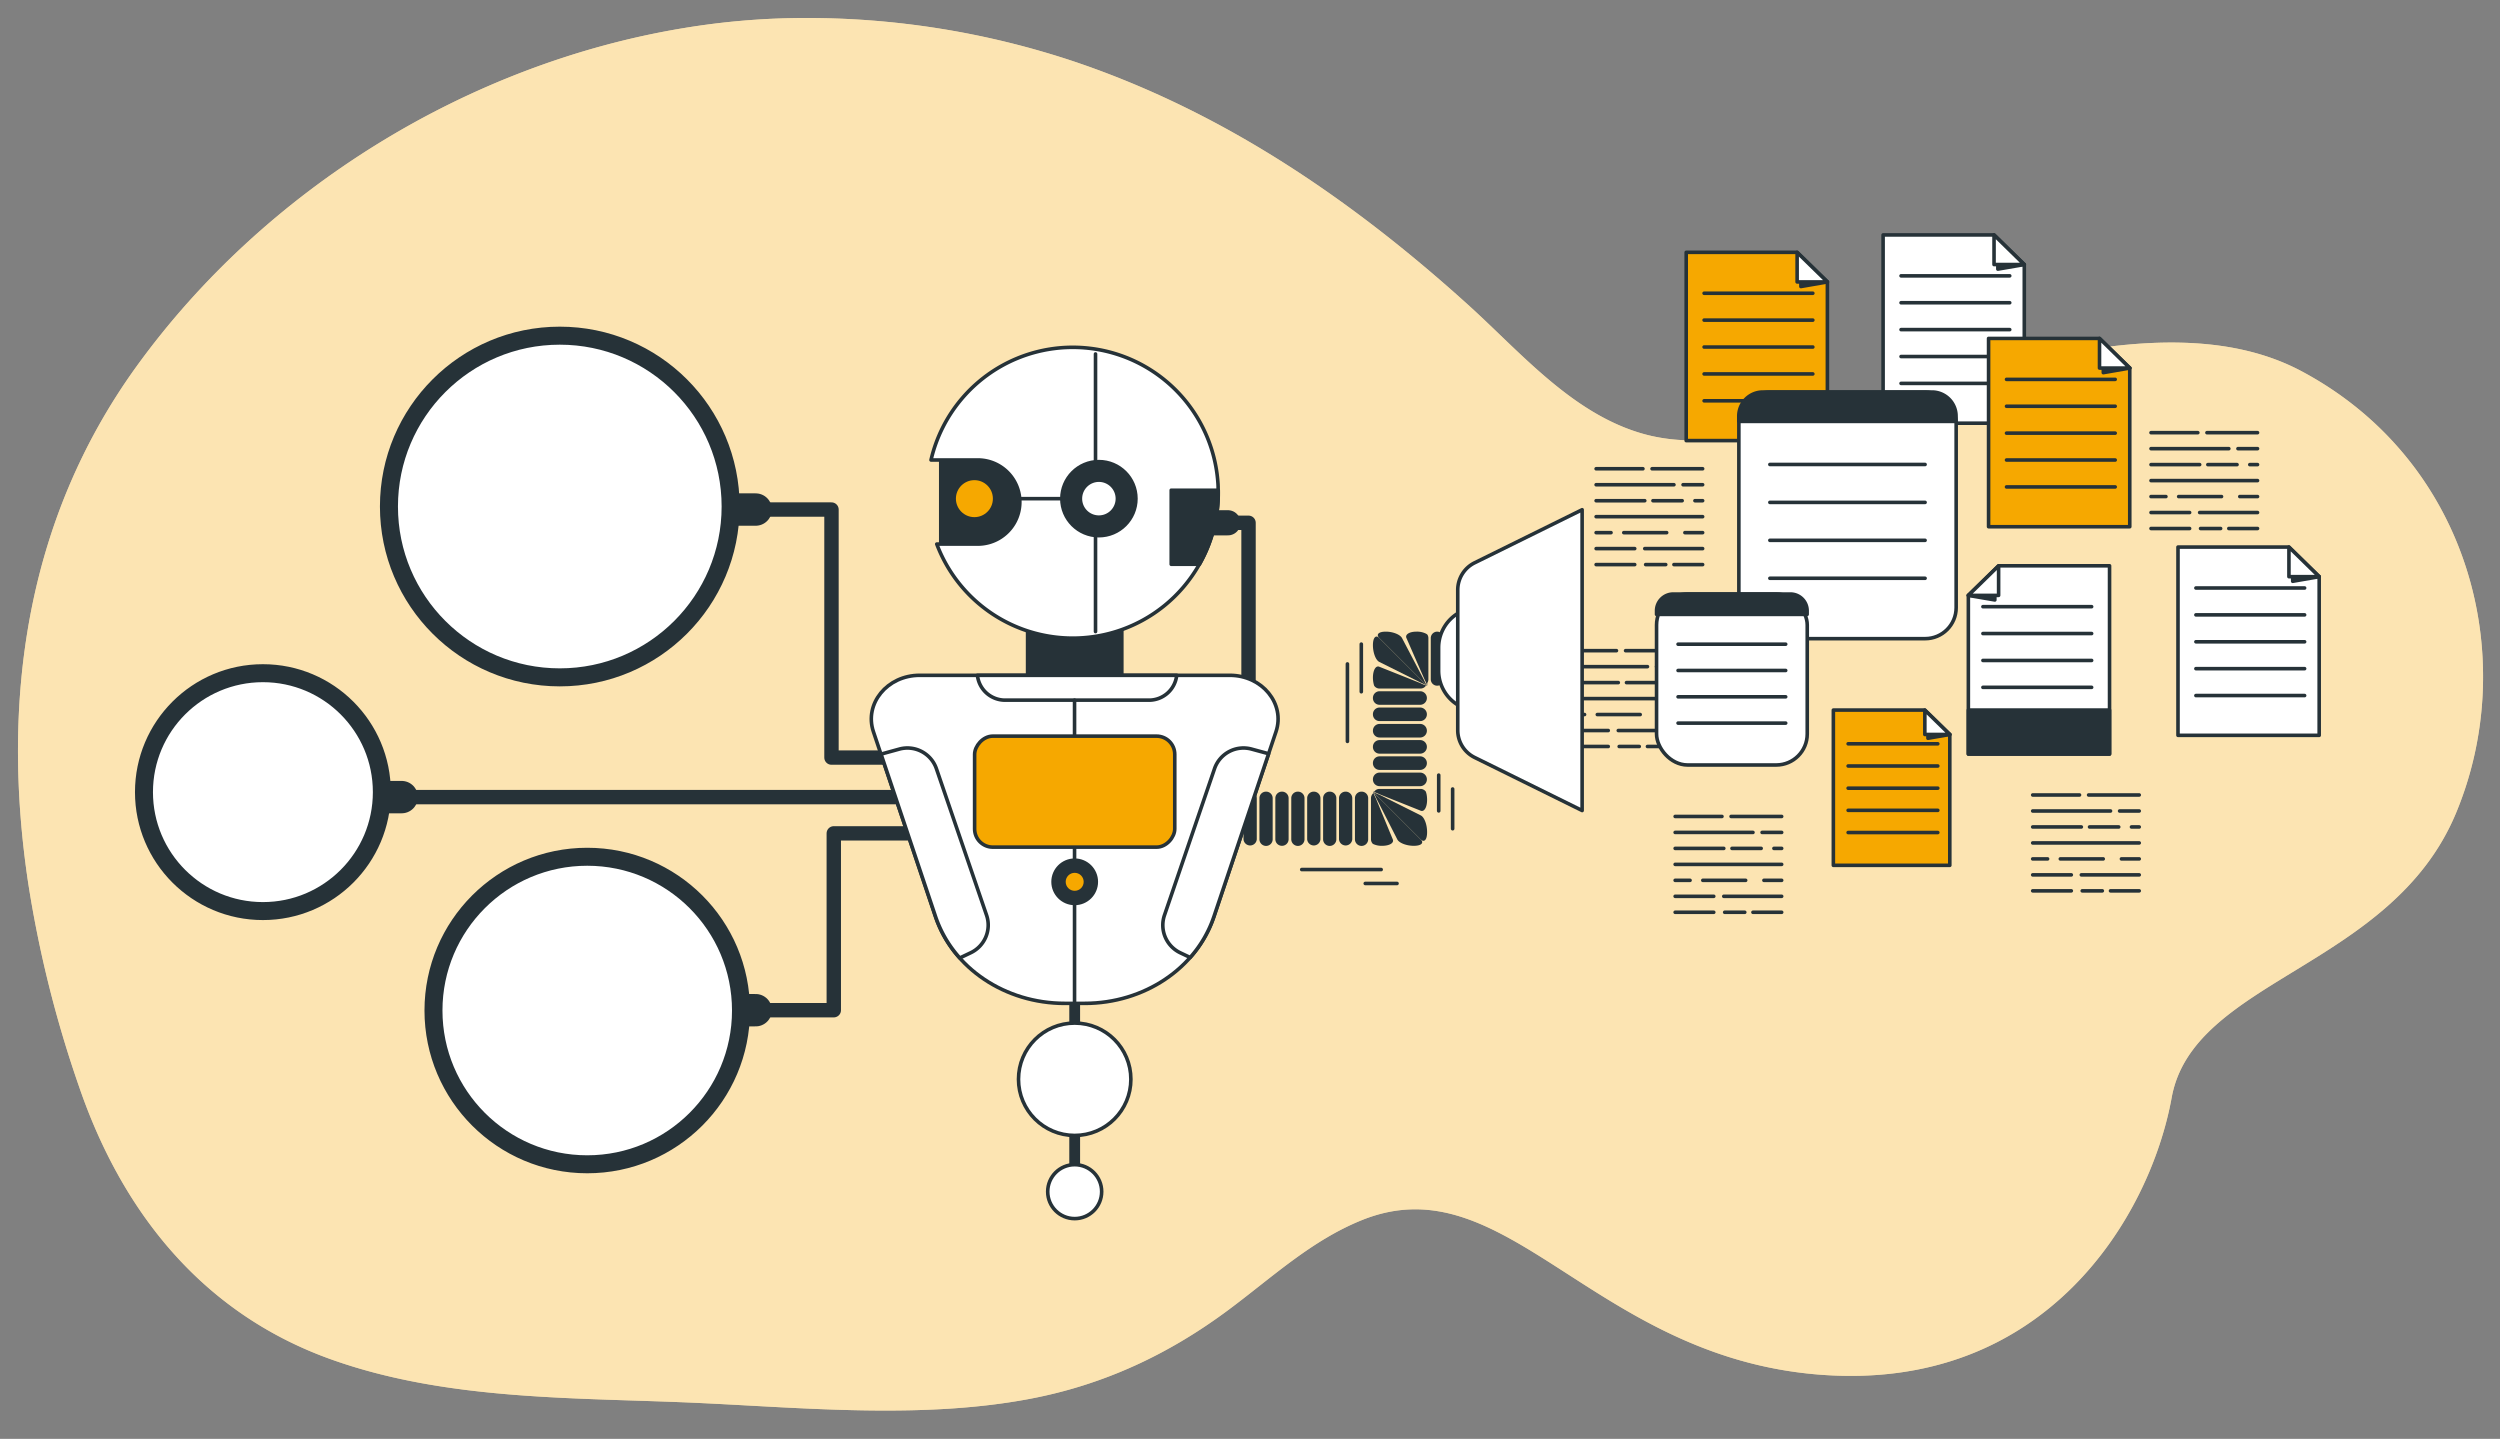 <?xml version="1.0" encoding="UTF-8" standalone="no"?>
<svg
   viewBox="0 0 695 400"
   version="1.1"
   id="svg576"
   sodipodi:docname="dds.svg"
   width="695"
   height="400"
   inkscape:version="1.2.2 (b0a8486541, 2022-12-01)"
   xmlns:inkscape="http://www.inkscape.org/namespaces/inkscape"
   xmlns:sodipodi="http://sodipodi.sourceforge.net/DTD/sodipodi-0.dtd"
   xmlns="http://www.w3.org/2000/svg"
   xmlns:svg="http://www.w3.org/2000/svg">
  <rect x="0" y="0" width="695" height="400" fill="#808080" stroke="none"/>
  <defs
     id="defs580" />
  <sodipodi:namedview
     id="namedview578"
     pagecolor="#ffffff"
     bordercolor="#000000"
     borderopacity="0.25"
     inkscape:showpageshadow="2"
     inkscape:pageopacity="0.0"
     inkscape:pagecheckerboard="0"
     inkscape:deskcolor="#d1d1d1"
     showgrid="false"
     inkscape:zoom="2.65417"
     inkscape:cx="355.10159"
     inkscape:cy="230.58056"
     inkscape:window-width="2822"
     inkscape:window-height="1718"
     inkscape:window-x="58"
     inkscape:window-y="48"
     inkscape:window-maximized="1"
     inkscape:current-layer="svg576" />
  <g
     id="freepik--background-simple--inject-246"
     transform="matrix(-1,0,0,1,717.723,-51.855)"
     style="fill:#fce5b3;fill-opacity:1">
    <path
       d="m 709.9,297.25 c 7.47,-49.91 1,-100.42 -30.12,-143.52 C 644.11,104.4 587.61,69.54 527.55,59.65 A 207.71,207.71 0 0 0 495.18,56.86 235.06,235.06 0 0 0 419,69 c -41.45,14 -77.08,38.39 -109.3,67.5 -14.31,12.92 -28.28,29.5 -47.23,35.5 -19.67,6.28 -40.83,-1.8 -60,-6.74 C 166.54,156 113.8,136 78,155 31,180 17,235 35,278 c 18,43 73,46 79,79 6,33 35,82 98,77 63,-5 87,-59 127,-43 14.07,5.63 25.12,16 37.09,24.91 16.67,12.44 34.75,20.91 55.27,24.81 29.34,5.58 61.38,2.63 91,1.21 34,-1.64 70.58,-0.39 103.59,-12.27 35.44,-12.77 57.82,-40.75 69.83,-75.83 a 322.63,322.63 0 0 0 14.12,-56.58 z"
       style="fill:#fce5b3;fill-opacity:1"
       id="path2" />
    <path
       d="m 709.9,297.25 c 7.47,-49.91 1,-100.42 -30.12,-143.52 C 644.11,104.4 587.61,69.54 527.55,59.65 A 207.71,207.71 0 0 0 495.18,56.86 235.06,235.06 0 0 0 419,69 c -41.45,14 -77.08,38.39 -109.3,67.5 -14.31,12.92 -28.28,29.5 -47.23,35.5 -19.67,6.28 -40.83,-1.8 -60,-6.74 C 166.54,156 113.8,136 78,155 31,180 17,235 35,278 c 18,43 73,46 79,79 6,33 35,82 98,77 63,-5 87,-59 127,-43 14.07,5.63 25.12,16 37.09,24.91 16.67,12.44 34.75,20.91 55.27,24.81 29.34,5.58 61.38,2.63 91,1.21 34,-1.64 70.58,-0.39 103.59,-12.27 35.44,-12.77 57.82,-40.75 69.83,-75.83 a 322.63,322.63 0 0 0 14.12,-56.58 z"
       style="opacity:0.7;fill:#fce5b3;fill-opacity:1"
       id="path4" />
  </g>
  <g
     id="freepik--Data--inject-246"
     transform="translate(363.383,-39.855)">
    <polygon
       points="160.12,105.17 190.96,105.17 199.37,113.39 199.37,157.5 160.12,157.5 "
       style="fill:#ffffff;stroke:#263238;stroke-linecap:round;stroke-linejoin:round"
       id="polygon7" />
    <polygon
       points="192.02,112.53 192.02,114.67 199.37,113.4 "
       style="fill:#263238;stroke:#263238;stroke-linecap:round;stroke-linejoin:round"
       id="polygon9" />
    <polygon
       points="190.96,105.17 190.96,113.4 199.37,113.4 "
       style="fill:#ffffff;stroke:#263238;stroke-linecap:round;stroke-linejoin:round"
       id="polygon11" />
    <line
       x1="165.11"
       y1="116.54"
       x2="195.32"
       y2="116.54"
       style="fill:none;stroke:#263238;stroke-linecap:round;stroke-linejoin:round"
       id="line13" />
    <line
       x1="165.11"
       y1="124.02"
       x2="195.32"
       y2="124.02"
       style="fill:none;stroke:#263238;stroke-linecap:round;stroke-linejoin:round"
       id="line15" />
    <line
       x1="165.11"
       y1="131.49"
       x2="195.32"
       y2="131.49"
       style="fill:none;stroke:#263238;stroke-linecap:round;stroke-linejoin:round"
       id="line17" />
    <line
       x1="165.11"
       y1="138.97"
       x2="195.32"
       y2="138.97"
       style="fill:none;stroke:#263238;stroke-linecap:round;stroke-linejoin:round"
       id="line19" />
    <line
       x1="165.11"
       y1="146.44"
       x2="195.32"
       y2="146.44"
       style="fill:none;stroke:#263238;stroke-linecap:round;stroke-linejoin:round"
       id="line21" />
    <line
       x1="88.53"
       y1="220.74"
       x2="102.59"
       y2="220.74"
       style="fill:none;stroke:#263238;stroke-linecap:round;stroke-linejoin:round"
       id="line23" />
    <line
       x1="72.99"
       y1="220.74"
       x2="85.99"
       y2="220.74"
       style="fill:none;stroke:#263238;stroke-linecap:round;stroke-linejoin:round"
       id="line25" />
    <line
       x1="97.15"
       y1="225.18"
       x2="102.59"
       y2="225.18"
       style="fill:none;stroke:#263238;stroke-linecap:round;stroke-linejoin:round"
       id="line27" />
    <line
       x1="72.99"
       y1="225.18"
       x2="94.61"
       y2="225.18"
       style="fill:none;stroke:#263238;stroke-linecap:round;stroke-linejoin:round"
       id="line29" />
    <line
       x1="100.45"
       y1="229.62"
       x2="102.59"
       y2="229.62"
       style="fill:none;stroke:#263238;stroke-linecap:round;stroke-linejoin:round"
       id="line31" />
    <line
       x1="88.78"
       y1="229.62"
       x2="96.9"
       y2="229.62"
       style="fill:none;stroke:#263238;stroke-linecap:round;stroke-linejoin:round"
       id="line33" />
    <line
       x1="72.99"
       y1="229.62"
       x2="86.5"
       y2="229.62"
       style="fill:none;stroke:#263238;stroke-linecap:round;stroke-linejoin:round"
       id="line35" />
    <line
       x1="72.99"
       y1="234.06"
       x2="102.59"
       y2="234.06"
       style="fill:none;stroke:#263238;stroke-linecap:round;stroke-linejoin:round"
       id="line37" />
    <line
       x1="97.66"
       y1="238.5"
       x2="102.59"
       y2="238.5"
       style="fill:none;stroke:#263238;stroke-linecap:round;stroke-linejoin:round"
       id="line39" />
    <line
       x1="80.67"
       y1="238.5"
       x2="92.59"
       y2="238.5"
       style="fill:none;stroke:#263238;stroke-linecap:round;stroke-linejoin:round"
       id="line41" />
    <line
       x1="72.99"
       y1="238.5"
       x2="77.12"
       y2="238.5"
       style="fill:none;stroke:#263238;stroke-linecap:round;stroke-linejoin:round"
       id="line43" />
    <line
       x1="86.5"
       y1="242.94"
       x2="102.59"
       y2="242.94"
       style="fill:none;stroke:#263238;stroke-linecap:round;stroke-linejoin:round"
       id="line45" />
    <line
       x1="72.99"
       y1="242.94"
       x2="83.71"
       y2="242.94"
       style="fill:none;stroke:#263238;stroke-linecap:round;stroke-linejoin:round"
       id="line47" />
    <line
       x1="94.61"
       y1="247.38"
       x2="102.59"
       y2="247.38"
       style="fill:none;stroke:#263238;stroke-linecap:round;stroke-linejoin:round"
       id="line49" />
    <line
       x1="86.75"
       y1="247.38"
       x2="92.33"
       y2="247.38"
       style="fill:none;stroke:#263238;stroke-linecap:round;stroke-linejoin:round"
       id="line51" />
    <line
       x1="72.99"
       y1="247.38"
       x2="83.71"
       y2="247.38"
       style="fill:none;stroke:#263238;stroke-linecap:round;stroke-linejoin:round"
       id="line53" />
    <polygon
       points="146.29,237.26 171.72,237.26 178.66,244.03 178.66,280.42 146.29,280.42 "
       style="fill:#f6a800;stroke:#263238;stroke-linecap:round;stroke-linejoin:round;fill-opacity:1"
       id="polygon55" />
    <polygon
       points="172.59,243.33 172.59,245.09 178.66,244.04 "
       style="fill:#263238;stroke:#263238;stroke-linecap:round;stroke-linejoin:round"
       id="polygon57" />
    <polygon
       points="171.72,237.26 171.72,244.04 178.66,244.04 "
       style="fill:#ffffff;stroke:#263238;stroke-linecap:round;stroke-linejoin:round"
       id="polygon59" />
    <line
       x1="150.4"
       y1="246.63"
       x2="175.32"
       y2="246.63"
       style="fill:none;stroke:#263238;stroke-linecap:round;stroke-linejoin:round"
       id="line61" />
    <line
       x1="150.4"
       y1="252.8"
       x2="175.32"
       y2="252.8"
       style="fill:none;stroke:#263238;stroke-linecap:round;stroke-linejoin:round"
       id="line63" />
    <line
       x1="150.4"
       y1="258.97"
       x2="175.32"
       y2="258.97"
       style="fill:none;stroke:#263238;stroke-linecap:round;stroke-linejoin:round"
       id="line65" />
    <line
       x1="150.4"
       y1="265.13"
       x2="175.32"
       y2="265.13"
       style="fill:none;stroke:#263238;stroke-linecap:round;stroke-linejoin:round"
       id="line67" />
    <line
       x1="150.4"
       y1="271.3"
       x2="175.32"
       y2="271.3"
       style="fill:none;stroke:#263238;stroke-linecap:round;stroke-linejoin:round"
       id="line69" />
    <polygon
       points="105.38,110.01 136.22,110.01 144.63,118.22 144.63,162.34 105.38,162.34 "
       style="fill:#f6a800;stroke:#263238;stroke-linecap:round;stroke-linejoin:round;fill-opacity:1"
       id="polygon71" />
    <polygon
       points="137.27,117.37 137.27,119.51 144.63,118.23 "
       style="fill:#263238;stroke:#263238;stroke-linecap:round;stroke-linejoin:round"
       id="polygon73" />
    <polygon
       points="136.22,110.01 136.22,118.23 144.63,118.23 "
       style="fill:#ffffff;stroke:#263238;stroke-linecap:round;stroke-linejoin:round"
       id="polygon75" />
    <line
       x1="110.36"
       y1="121.38"
       x2="140.58"
       y2="121.38"
       style="fill:none;stroke:#263238;stroke-linecap:round;stroke-linejoin:round"
       id="line77" />
    <line
       x1="110.36"
       y1="128.85"
       x2="140.58"
       y2="128.85"
       style="fill:none;stroke:#263238;stroke-linecap:round;stroke-linejoin:round"
       id="line79" />
    <line
       x1="110.36"
       y1="136.33"
       x2="140.58"
       y2="136.33"
       style="fill:none;stroke:#263238;stroke-linecap:round;stroke-linejoin:round"
       id="line81" />
    <line
       x1="110.36"
       y1="143.81"
       x2="140.58"
       y2="143.81"
       style="fill:none;stroke:#263238;stroke-linecap:round;stroke-linejoin:round"
       id="line83" />
    <line
       x1="110.36"
       y1="151.28"
       x2="140.58"
       y2="151.28"
       style="fill:none;stroke:#263238;stroke-linecap:round;stroke-linejoin:round"
       id="line85" />
    <polygon
       points="189.44,133.94 220.28,133.94 228.69,142.16 228.69,186.28 189.44,186.28 "
       style="fill:#f6a800;stroke:#263238;stroke-linecap:round;stroke-linejoin:round;fill-opacity:1"
       id="polygon87" />
    <polygon
       points="221.34,141.3 221.34,143.45 228.69,142.17 "
       style="fill:#263238;stroke:#263238;stroke-linecap:round;stroke-linejoin:round"
       id="polygon89" />
    <polygon
       points="220.28,133.94 220.28,142.17 228.69,142.17 "
       style="fill:#ffffff;stroke:#263238;stroke-linecap:round;stroke-linejoin:round"
       id="polygon91" />
    <line
       x1="194.43"
       y1="145.32"
       x2="224.64"
       y2="145.32"
       style="fill:none;stroke:#263238;stroke-linecap:round;stroke-linejoin:round"
       id="line93" />
    <line
       x1="194.43"
       y1="152.79"
       x2="224.64"
       y2="152.79"
       style="fill:none;stroke:#263238;stroke-linecap:round;stroke-linejoin:round"
       id="line95" />
    <line
       x1="194.43"
       y1="160.27"
       x2="224.64"
       y2="160.27"
       style="fill:none;stroke:#263238;stroke-linecap:round;stroke-linejoin:round"
       id="line97" />
    <line
       x1="194.43"
       y1="167.74"
       x2="224.64"
       y2="167.74"
       style="fill:none;stroke:#263238;stroke-linecap:round;stroke-linejoin:round"
       id="line99" />
    <line
       x1="194.43"
       y1="175.22"
       x2="224.64"
       y2="175.22"
       style="fill:none;stroke:#263238;stroke-linecap:round;stroke-linejoin:round"
       id="line101" />
    <polygon
       points="242.1,191.94 272.94,191.94 281.35,200.16 281.35,244.28 242.1,244.28 "
       style="fill:#ffffff;stroke:#263238;stroke-linecap:round;stroke-linejoin:round"
       id="polygon103" />
    <polygon
       points="273.99,199.3 273.99,201.45 281.35,200.17 "
       style="fill:#263238;stroke:#263238;stroke-linecap:round;stroke-linejoin:round"
       id="polygon105" />
    <polygon
       points="272.94,191.94 272.94,200.17 281.35,200.17 "
       style="fill:#ffffff;stroke:#263238;stroke-linecap:round;stroke-linejoin:round"
       id="polygon107" />
    <line
       x1="247.08"
       y1="203.32"
       x2="277.3"
       y2="203.32"
       style="fill:none;stroke:#263238;stroke-linecap:round;stroke-linejoin:round"
       id="line109" />
    <line
       x1="247.08"
       y1="210.79"
       x2="277.3"
       y2="210.79"
       style="fill:none;stroke:#263238;stroke-linecap:round;stroke-linejoin:round"
       id="line111" />
    <line
       x1="247.08"
       y1="218.27"
       x2="277.3"
       y2="218.27"
       style="fill:none;stroke:#263238;stroke-linecap:round;stroke-linejoin:round"
       id="line113" />
    <line
       x1="247.08"
       y1="225.74"
       x2="277.3"
       y2="225.74"
       style="fill:none;stroke:#263238;stroke-linecap:round;stroke-linejoin:round"
       id="line115" />
    <line
       x1="247.08"
       y1="233.22"
       x2="277.3"
       y2="233.22"
       style="fill:none;stroke:#263238;stroke-linecap:round;stroke-linejoin:round"
       id="line117" />
    <rect
       x="120.02"
       y="148.84"
       width="60.41"
       height="68.56"
       rx="8.61"
       style="fill:#ffffff;stroke:#263238;stroke-linecap:round;stroke-linejoin:round"
       id="rect119"
       ry="8.61" />
    <path
       d="m 173.71,148.84 h -47 A 6.71,6.71 0 0 0 120,155.55 V 157 h 60.4 v -1.44 a 6.71,6.71 0 0 0 -6.69,-6.72 z"
       style="fill:#263238;stroke:#263238;stroke-linecap:round;stroke-linejoin:round"
       id="path121" />
    <line
       x1="128.64"
       y1="168.98"
       x2="171.79"
       y2="168.98"
       style="fill:none;stroke:#263238;stroke-linecap:round;stroke-linejoin:round"
       id="line123" />
    <line
       x1="128.64"
       y1="179.52"
       x2="171.79"
       y2="179.52"
       style="fill:none;stroke:#263238;stroke-linecap:round;stroke-linejoin:round"
       id="line125" />
    <line
       x1="128.64"
       y1="190.07"
       x2="171.79"
       y2="190.07"
       style="fill:none;stroke:#263238;stroke-linecap:round;stroke-linejoin:round"
       id="line127" />
    <line
       x1="128.64"
       y1="200.62"
       x2="171.79"
       y2="200.62"
       style="fill:none;stroke:#263238;stroke-linecap:round;stroke-linejoin:round"
       id="line129" />
    <rect
       x="97.14"
       y="204.98"
       width="41.89"
       height="47.54"
       rx="8.61"
       style="fill:#ffffff;stroke:#263238;stroke-linecap:round;stroke-linejoin:round"
       id="rect137"
       ry="8.61" />
    <path
       d="m 134.37,205 h -32.58 a 4.65,4.65 0 0 0 -4.65,4.65 v 1 H 139 v -1 A 4.65,4.65 0 0 0 134.37,205 Z"
       style="fill:#263238;stroke:#263238;stroke-linecap:round;stroke-linejoin:round"
       id="path139" />
    <line
       x1="103.12"
       y1="218.94"
       x2="133.04"
       y2="218.94"
       style="fill:none;stroke:#263238;stroke-linecap:round;stroke-linejoin:round"
       id="line141" />
    <line
       x1="103.12"
       y1="226.25"
       x2="133.04"
       y2="226.25"
       style="fill:none;stroke:#263238;stroke-linecap:round;stroke-linejoin:round"
       id="line143" />
    <line
       x1="103.12"
       y1="233.57"
       x2="133.04"
       y2="233.57"
       style="fill:none;stroke:#263238;stroke-linecap:round;stroke-linejoin:round"
       id="line145" />
    <line
       x1="103.12"
       y1="240.88"
       x2="133.04"
       y2="240.88"
       style="fill:none;stroke:#263238;stroke-linecap:round;stroke-linejoin:round"
       id="line147" />
    <line
       x1="117.86"
       y1="266.83"
       x2="131.92"
       y2="266.83"
       style="fill:none;stroke:#263238;stroke-linecap:round;stroke-linejoin:round"
       id="line155" />
    <line
       x1="102.31"
       y1="266.83"
       x2="115.32"
       y2="266.83"
       style="fill:none;stroke:#263238;stroke-linecap:round;stroke-linejoin:round"
       id="line157" />
    <line
       x1="126.48"
       y1="271.27"
       x2="131.92"
       y2="271.27"
       style="fill:none;stroke:#263238;stroke-linecap:round;stroke-linejoin:round"
       id="line159" />
    <line
       x1="102.31"
       y1="271.27"
       x2="123.94"
       y2="271.27"
       style="fill:none;stroke:#263238;stroke-linecap:round;stroke-linejoin:round"
       id="line161" />
    <line
       x1="129.77"
       y1="275.71"
       x2="131.92"
       y2="275.71"
       style="fill:none;stroke:#263238;stroke-linecap:round;stroke-linejoin:round"
       id="line163" />
    <line
       x1="118.11"
       y1="275.71"
       x2="126.22"
       y2="275.71"
       style="fill:none;stroke:#263238;stroke-linecap:round;stroke-linejoin:round"
       id="line165" />
    <line
       x1="102.31"
       y1="275.71"
       x2="115.83"
       y2="275.71"
       style="fill:none;stroke:#263238;stroke-linecap:round;stroke-linejoin:round"
       id="line167" />
    <line
       x1="102.31"
       y1="280.15"
       x2="131.92"
       y2="280.15"
       style="fill:none;stroke:#263238;stroke-linecap:round;stroke-linejoin:round"
       id="line169" />
    <line
       x1="126.99"
       y1="284.59"
       x2="131.92"
       y2="284.59"
       style="fill:none;stroke:#263238;stroke-linecap:round;stroke-linejoin:round"
       id="line171" />
    <line
       x1="110"
       y1="284.59"
       x2="121.91"
       y2="284.59"
       style="fill:none;stroke:#263238;stroke-linecap:round;stroke-linejoin:round"
       id="line173" />
    <line
       x1="102.31"
       y1="284.59"
       x2="106.45"
       y2="284.59"
       style="fill:none;stroke:#263238;stroke-linecap:round;stroke-linejoin:round"
       id="line175" />
    <line
       x1="115.83"
       y1="289.03"
       x2="131.92"
       y2="289.03"
       style="fill:none;stroke:#263238;stroke-linecap:round;stroke-linejoin:round"
       id="line177" />
    <line
       x1="102.31"
       y1="289.03"
       x2="113.04"
       y2="289.03"
       style="fill:none;stroke:#263238;stroke-linecap:round;stroke-linejoin:round"
       id="line179" />
    <line
       x1="123.94"
       y1="293.47"
       x2="131.92"
       y2="293.47"
       style="fill:none;stroke:#263238;stroke-linecap:round;stroke-linejoin:round"
       id="line181" />
    <line
       x1="116.08"
       y1="293.47"
       x2="121.66"
       y2="293.47"
       style="fill:none;stroke:#263238;stroke-linecap:round;stroke-linejoin:round"
       id="line183" />
    <line
       x1="102.31"
       y1="293.47"
       x2="113.04"
       y2="293.47"
       style="fill:none;stroke:#263238;stroke-linecap:round;stroke-linejoin:round"
       id="line185" />
    <line
       x1="217.25"
       y1="260.86"
       x2="231.32"
       y2="260.86"
       style="fill:none;stroke:#263238;stroke-linecap:round;stroke-linejoin:round"
       id="line187" />
    <line
       x1="201.71"
       y1="260.86"
       x2="214.72"
       y2="260.86"
       style="fill:none;stroke:#263238;stroke-linecap:round;stroke-linejoin:round"
       id="line189" />
    <line
       x1="225.87"
       y1="265.31"
       x2="231.32"
       y2="265.31"
       style="fill:none;stroke:#263238;stroke-linecap:round;stroke-linejoin:round"
       id="line191" />
    <line
       x1="201.71"
       y1="265.31"
       x2="223.34"
       y2="265.31"
       style="fill:none;stroke:#263238;stroke-linecap:round;stroke-linejoin:round"
       id="line193" />
    <line
       x1="229.17"
       y1="269.75"
       x2="231.32"
       y2="269.75"
       style="fill:none;stroke:#263238;stroke-linecap:round;stroke-linejoin:round"
       id="line195" />
    <line
       x1="217.51"
       y1="269.75"
       x2="225.62"
       y2="269.75"
       style="fill:none;stroke:#263238;stroke-linecap:round;stroke-linejoin:round"
       id="line197" />
    <line
       x1="201.71"
       y1="269.75"
       x2="215.23"
       y2="269.75"
       style="fill:none;stroke:#263238;stroke-linecap:round;stroke-linejoin:round"
       id="line199" />
    <line
       x1="201.71"
       y1="274.19"
       x2="231.32"
       y2="274.19"
       style="fill:none;stroke:#263238;stroke-linecap:round;stroke-linejoin:round"
       id="line201" />
    <line
       x1="226.38"
       y1="278.63"
       x2="231.32"
       y2="278.63"
       style="fill:none;stroke:#263238;stroke-linecap:round;stroke-linejoin:round"
       id="line203" />
    <line
       x1="209.39"
       y1="278.63"
       x2="221.31"
       y2="278.63"
       style="fill:none;stroke:#263238;stroke-linecap:round;stroke-linejoin:round"
       id="line205" />
    <line
       x1="201.71"
       y1="278.63"
       x2="205.84"
       y2="278.63"
       style="fill:none;stroke:#263238;stroke-linecap:round;stroke-linejoin:round"
       id="line207" />
    <line
       x1="215.23"
       y1="283.07"
       x2="231.32"
       y2="283.07"
       style="fill:none;stroke:#263238;stroke-linecap:round;stroke-linejoin:round"
       id="line209" />
    <line
       x1="201.71"
       y1="283.07"
       x2="212.44"
       y2="283.07"
       style="fill:none;stroke:#263238;stroke-linecap:round;stroke-linejoin:round"
       id="line211" />
    <line
       x1="223.34"
       y1="287.51"
       x2="231.32"
       y2="287.51"
       style="fill:none;stroke:#263238;stroke-linecap:round;stroke-linejoin:round"
       id="line213" />
    <line
       x1="215.48"
       y1="287.51"
       x2="221.06"
       y2="287.51"
       style="fill:none;stroke:#263238;stroke-linecap:round;stroke-linejoin:round"
       id="line215" />
    <line
       x1="201.71"
       y1="287.51"
       x2="212.44"
       y2="287.51"
       style="fill:none;stroke:#263238;stroke-linecap:round;stroke-linejoin:round"
       id="line217" />
    <line
       x1="250.15"
       y1="160.14"
       x2="264.21"
       y2="160.14"
       style="fill:none;stroke:#263238;stroke-linecap:round;stroke-linejoin:round"
       id="line219" />
    <line
       x1="234.6"
       y1="160.14"
       x2="247.61"
       y2="160.14"
       style="fill:none;stroke:#263238;stroke-linecap:round;stroke-linejoin:round"
       id="line221" />
    <line
       x1="258.77"
       y1="164.58"
       x2="264.21"
       y2="164.58"
       style="fill:none;stroke:#263238;stroke-linecap:round;stroke-linejoin:round"
       id="line223" />
    <line
       x1="234.6"
       y1="164.58"
       x2="256.23"
       y2="164.58"
       style="fill:none;stroke:#263238;stroke-linecap:round;stroke-linejoin:round"
       id="line225" />
    <line
       x1="262.06"
       y1="169.02"
       x2="264.21"
       y2="169.02"
       style="fill:none;stroke:#263238;stroke-linecap:round;stroke-linejoin:round"
       id="line227" />
    <line
       x1="250.4"
       y1="169.02"
       x2="258.51"
       y2="169.02"
       style="fill:none;stroke:#263238;stroke-linecap:round;stroke-linejoin:round"
       id="line229" />
    <line
       x1="234.6"
       y1="169.02"
       x2="248.12"
       y2="169.02"
       style="fill:none;stroke:#263238;stroke-linecap:round;stroke-linejoin:round"
       id="line231" />
    <line
       x1="234.6"
       y1="173.46"
       x2="264.21"
       y2="173.46"
       style="fill:none;stroke:#263238;stroke-linecap:round;stroke-linejoin:round"
       id="line233" />
    <line
       x1="259.28"
       y1="177.9"
       x2="264.21"
       y2="177.9"
       style="fill:none;stroke:#263238;stroke-linecap:round;stroke-linejoin:round"
       id="line235" />
    <line
       x1="242.29"
       y1="177.9"
       x2="254.2"
       y2="177.9"
       style="fill:none;stroke:#263238;stroke-linecap:round;stroke-linejoin:round"
       id="line237" />
    <line
       x1="234.6"
       y1="177.9"
       x2="238.74"
       y2="177.9"
       style="fill:none;stroke:#263238;stroke-linecap:round;stroke-linejoin:round"
       id="line239" />
    <line
       x1="248.12"
       y1="182.34"
       x2="264.21"
       y2="182.34"
       style="fill:none;stroke:#263238;stroke-linecap:round;stroke-linejoin:round"
       id="line241" />
    <line
       x1="234.6"
       y1="182.34"
       x2="245.33"
       y2="182.34"
       style="fill:none;stroke:#263238;stroke-linecap:round;stroke-linejoin:round"
       id="line243" />
    <line
       x1="256.23"
       y1="186.78"
       x2="264.21"
       y2="186.78"
       style="fill:none;stroke:#263238;stroke-linecap:round;stroke-linejoin:round"
       id="line245" />
    <line
       x1="248.37"
       y1="186.78"
       x2="253.95"
       y2="186.78"
       style="fill:none;stroke:#263238;stroke-linecap:round;stroke-linejoin:round"
       id="line247" />
    <line
       x1="234.6"
       y1="186.78"
       x2="245.33"
       y2="186.78"
       style="fill:none;stroke:#263238;stroke-linecap:round;stroke-linejoin:round"
       id="line249" />
    <line
       x1="95.89"
       y1="170.17"
       x2="109.95"
       y2="170.17"
       style="fill:none;stroke:#263238;stroke-linecap:round;stroke-linejoin:round"
       id="line251" />
    <line
       x1="80.34"
       y1="170.17"
       x2="93.35"
       y2="170.17"
       style="fill:none;stroke:#263238;stroke-linecap:round;stroke-linejoin:round"
       id="line253" />
    <line
       x1="104.51"
       y1="174.61"
       x2="109.95"
       y2="174.61"
       style="fill:none;stroke:#263238;stroke-linecap:round;stroke-linejoin:round"
       id="line255" />
    <line
       x1="80.34"
       y1="174.61"
       x2="101.97"
       y2="174.61"
       style="fill:none;stroke:#263238;stroke-linecap:round;stroke-linejoin:round"
       id="line257" />
    <line
       x1="107.81"
       y1="179.05"
       x2="109.95"
       y2="179.05"
       style="fill:none;stroke:#263238;stroke-linecap:round;stroke-linejoin:round"
       id="line259" />
    <line
       x1="96.14"
       y1="179.05"
       x2="104.26"
       y2="179.05"
       style="fill:none;stroke:#263238;stroke-linecap:round;stroke-linejoin:round"
       id="line261" />
    <line
       x1="80.34"
       y1="179.05"
       x2="93.86"
       y2="179.05"
       style="fill:none;stroke:#263238;stroke-linecap:round;stroke-linejoin:round"
       id="line263" />
    <line
       x1="80.34"
       y1="183.49"
       x2="109.95"
       y2="183.49"
       style="fill:none;stroke:#263238;stroke-linecap:round;stroke-linejoin:round"
       id="line265" />
    <line
       x1="105.02"
       y1="187.93"
       x2="109.95"
       y2="187.93"
       style="fill:none;stroke:#263238;stroke-linecap:round;stroke-linejoin:round"
       id="line267" />
    <line
       x1="88.03"
       y1="187.93"
       x2="99.95"
       y2="187.93"
       style="fill:none;stroke:#263238;stroke-linecap:round;stroke-linejoin:round"
       id="line269" />
    <line
       x1="80.34"
       y1="187.93"
       x2="84.48"
       y2="187.93"
       style="fill:none;stroke:#263238;stroke-linecap:round;stroke-linejoin:round"
       id="line271" />
    <line
       x1="93.86"
       y1="192.37"
       x2="109.95"
       y2="192.37"
       style="fill:none;stroke:#263238;stroke-linecap:round;stroke-linejoin:round"
       id="line273" />
    <line
       x1="80.34"
       y1="192.37"
       x2="91.07"
       y2="192.37"
       style="fill:none;stroke:#263238;stroke-linecap:round;stroke-linejoin:round"
       id="line275" />
    <line
       x1="101.97"
       y1="196.81"
       x2="109.95"
       y2="196.81"
       style="fill:none;stroke:#263238;stroke-linecap:round;stroke-linejoin:round"
       id="line277" />
    <line
       x1="94.11"
       y1="196.81"
       x2="99.69"
       y2="196.81"
       style="fill:none;stroke:#263238;stroke-linecap:round;stroke-linejoin:round"
       id="line279" />
    <line
       x1="80.34"
       y1="196.81"
       x2="91.07"
       y2="196.81"
       style="fill:none;stroke:#263238;stroke-linecap:round;stroke-linejoin:round"
       id="line281" />
    <polygon
       points="223.07,249.47 223.07,197.14 192.24,197.14 183.82,205.35 183.82,249.47 "
       style="fill:#ffffff;stroke:#263238;stroke-linecap:round;stroke-linejoin:round"
       id="polygon283" />
    <polygon
       points="191.18,204.5 191.18,206.64 183.82,205.37 "
       style="fill:#263238;stroke:#263238;stroke-linecap:round;stroke-linejoin:round"
       id="polygon285" />
    <polygon
       points="192.23,197.14 192.23,205.37 183.82,205.37 "
       style="fill:#ffffff;stroke:#263238;stroke-linecap:round;stroke-linejoin:round"
       id="polygon287" />
    <line
       x1="218.09"
       y1="208.51"
       x2="187.87"
       y2="208.51"
       style="fill:none;stroke:#263238;stroke-linecap:round;stroke-linejoin:round"
       id="line289" />
    <line
       x1="218.09"
       y1="215.98"
       x2="187.87"
       y2="215.98"
       style="fill:none;stroke:#263238;stroke-linecap:round;stroke-linejoin:round"
       id="line291" />
    <line
       x1="218.09"
       y1="223.46"
       x2="187.87"
       y2="223.46"
       style="fill:none;stroke:#263238;stroke-linecap:round;stroke-linejoin:round"
       id="line293" />
    <line
       x1="218.09"
       y1="230.94"
       x2="187.87"
       y2="230.94"
       style="fill:none;stroke:#263238;stroke-linecap:round;stroke-linejoin:round"
       id="line295" />
    <rect
       x="183.82"
       y="237.26"
       width="39.25"
       height="12.22"
       style="fill:#263238;stroke:#263238;stroke-linecap:round;stroke-linejoin:round"
       id="rect297" />
  </g>
  <path
     d="m 334.263,220.075 a 1.82,1.82 0 0 0 -1.84,1.81 v 11.44 a 1.85,1.85 0 0 0 3.69,0 v -11.44 a 1.83,1.83 0 0 0 -1.85,-1.81 z"
     style="fill:#263238"
     id="path308" />
  <path
     d="m 338.723,220.075 a 1.83,1.83 0 0 0 -1.85,1.81 v 11.44 a 1.85,1.85 0 0 0 3.69,0 v -11.44 a 1.83,1.83 0 0 0 -1.84,-1.81 z"
     style="fill:#263238"
     id="path310" />
  <path
     d="m 343.113,220.075 v 0 a 1.82,1.82 0 0 0 -1.84,1.81 v 11.44 a 1.82,1.82 0 0 0 1.84,1.81 v 0 a 1.82,1.82 0 0 0 1.84,-1.81 v -11.44 a 1.82,1.82 0 0 0 -1.84,-1.81 z"
     style="fill:#263238"
     id="path312" />
  <path
     d="m 347.543,220.075 a 1.83,1.83 0 0 0 -1.85,1.81 v 11.44 a 1.85,1.85 0 0 0 3.69,0 v -11.44 a 1.83,1.83 0 0 0 -1.84,-1.81 z"
     style="fill:#263238"
     id="path314" />
  <path
     d="m 351.963,220.075 a 1.82,1.82 0 0 0 -1.84,1.81 v 11.44 a 1.84,1.84 0 0 0 3.68,0 v -11.44 a 1.82,1.82 0 0 0 -1.84,-1.81 z"
     style="fill:#263238"
     id="path316" />
  <path
     d="m 356.393,220.075 v 0 a 1.83,1.83 0 0 0 -1.85,1.81 v 11.44 a 1.83,1.83 0 0 0 1.85,1.81 v 0 a 1.83,1.83 0 0 0 1.84,-1.81 v -11.44 a 1.83,1.83 0 0 0 -1.84,-1.81 z"
     style="fill:#263238"
     id="path318" />
  <path
     d="m 360.813,220.075 a 1.82,1.82 0 0 0 -1.84,1.81 v 11.44 a 1.84,1.84 0 0 0 3.68,0 v -11.44 a 1.82,1.82 0 0 0 -1.84,-1.81 z"
     style="fill:#263238"
     id="path320" />
  <path
     d="m 365.233,220.075 a 1.83,1.83 0 0 0 -1.84,1.81 v 11.44 a 1.85,1.85 0 0 0 3.69,0 v -11.44 a 1.83,1.83 0 0 0 -1.85,-1.81 z"
     style="fill:#263238"
     id="path322" />
  <path
     d="m 369.663,220.075 a 1.82,1.82 0 0 0 -1.84,1.81 v 11.44 a 1.84,1.84 0 0 0 3.68,0 v -11.44 a 1.82,1.82 0 0 0 -1.84,-1.81 z"
     style="fill:#263238"
     id="path324" />
  <path
     d="m 374.083,220.075 a 1.83,1.83 0 0 0 -1.84,1.81 v 11.44 a 1.85,1.85 0 0 0 3.69,0 v -11.44 a 1.83,1.83 0 0 0 -1.85,-1.81 z"
     style="fill:#263238"
     id="path326" />
  <path
     d="m 378.513,220.075 a 1.82,1.82 0 0 0 -1.84,1.81 v 11.44 a 1.84,1.84 0 0 0 3.68,0 v -11.44 a 1.82,1.82 0 0 0 -1.84,-1.81 z"
     style="fill:#263238"
     id="path328" />
  <path
     d="m 381.673,220.075 a 1,1 0 0 1 0,0.53 1.81,1.81 0 0 0 -0.54,1.28 v 11.44 a 1.81,1.81 0 0 0 0.54,1.28 5.54,5.54 0 0 0 2.56,0.53 c 2.08,0 3.4,-0.81 2.95,-1.81 l -4.72,-11.44 a 13.25,13.25 0 0 1 -0.79,-1.81 z"
     style="fill:#263238"
     id="path330" />
  <path
     d="m 381.673,220.075 a 13.94,13.94 0 0 1 0.93,1.81 l 5.83,11.44 c 0.47,1 2.53,1.81 4.61,1.81 2.08,0 2.93,-0.81 1.88,-1.81 l -11.44,-11.44 -1.31,-1.28 c -0.33,-0.33 -0.5,-0.53 -0.5,-0.53 z"
     style="fill:#263238"
     id="path332" />
  <path
     d="m 381.673,220.075 a 5.36,5.36 0 0 1 0.53,0.49 l 1.28,1.32 11.44,11.44 c 1,1 1.81,0.17 1.81,-2 0,-2.17 -0.81,-4.22 -1.81,-4.67 l -11.44,-5.72 a 13.18,13.18 0 0 1 -1.81,-0.86 z"
     style="fill:#263238"
     id="path334" />
  <path
     d="m 381.673,220.075 a 13.57,13.57 0 0 1 1.81,0.72 l 11.44,4.57 c 1,0.44 1.81,-0.92 1.81,-3.05 a 7.56,7.56 0 0 0 -0.14,-1.47 5.41,5.41 0 0 0 -0.17,-0.64 0.5,0.5 0 0 0 -0.1,-0.21 l -0.12,-0.13 a 1.78,1.78 0 0 0 -1.28,-0.55 h -11.44 a 1.78,1.78 0 0 0 -1.28,0.55 l -0.11,0.13 c 0,0.06 -0.07,0.1 -0.11,0.09 h -0.31 z"
     style="fill:#263238"
     id="path336" />
  <path
     d="m 381.673,216.675 a 1.84,1.84 0 0 0 1.81,1.88 h 11.44 a 1.89,1.89 0 0 0 0,-3.77 h -11.44 a 1.85,1.85 0 0 0 -1.81,1.89 z"
     style="fill:#263238"
     id="path338" />
  <path
     d="m 381.673,212.145 a 1.85,1.85 0 0 0 1.81,1.89 h 11.44 a 1.89,1.89 0 0 0 0,-3.77 h -11.44 a 1.84,1.84 0 0 0 -1.81,1.88 z"
     style="fill:#263238"
     id="path340" />
  <path
     d="m 381.673,207.625 a 1.85,1.85 0 0 0 1.81,1.89 h 11.44 a 1.89,1.89 0 0 0 0,-3.77 h -11.44 a 1.84,1.84 0 0 0 -1.81,1.88 z"
     style="fill:#263238"
     id="path342" />
  <path
     d="m 381.673,203.145 a 1.84,1.84 0 0 0 1.81,1.88 h 11.44 a 1.89,1.89 0 0 0 0,-3.77 h -11.44 a 1.85,1.85 0 0 0 -1.81,1.89 z"
     style="fill:#263238"
     id="path344" />
  <path
     d="m 381.673,198.575 a 1.85,1.85 0 0 0 1.81,1.89 h 11.44 a 1.89,1.89 0 0 0 0,-3.77 h -11.44 a 1.84,1.84 0 0 0 -1.81,1.88 z"
     style="fill:#263238"
     id="path346" />
  <path
     d="m 381.673,194.055 a 1.84,1.84 0 0 0 1.81,1.88 h 11.44 a 1.89,1.89 0 0 0 0,-3.77 h -11.44 a 1.85,1.85 0 0 0 -1.81,1.89 z"
     style="fill:#263238"
     id="path348" />
  <path
     d="m 381.673,188.415 v 0 a 7.54,7.54 0 0 0 0.15,1.47 5.44,5.44 0 0 0 0.16,0.64 0.43,0.43 0 0 0 0.11,0.2 0.76,0.76 0 0 0 0.11,0.14 1.78,1.78 0 0 0 1.28,0.55 h 11.44 a 1.78,1.78 0 0 0 1.28,-0.55 l 0.12,-0.14 c 0,-0.05 0.07,-0.09 0.1,-0.08 h 0.3 a 10.89,10.89 0 0 1 -1.81,-0.72 l -11.44,-4.56 c -0.99,-0.45 -1.8,0.92 -1.8,3.05 z"
     style="fill:#263238"
     id="path350" />
  <path
     d="m 381.673,179.365 v 0 c 0,2.13 0.81,4.22 1.81,4.67 l 11.44,5.71 a 16.54,16.54 0 0 1 1.81,0.9 c 0,0 -0.2,-0.16 -0.53,-0.49 l -1.28,-1.31 -11.44,-11.44 c -1,-1.05 -1.81,-0.17 -1.81,1.96 z"
     style="fill:#263238"
     id="path352" />
  <path
     d="m 385.243,175.595 c -2,0 -2.8,0.81 -1.76,1.81 l 11.44,11.44 1.32,1.3 a 6.31,6.31 0 0 1 0.49,0.52 14.94,14.94 0 0 1 -0.95,-1.8 l -6,-11.44 c -0.51,-1.02 -2.54,-1.83 -4.54,-1.83 z"
     style="fill:#263238"
     id="path354" />
  <path
     d="m 393.783,175.595 c -2,0 -3.25,0.81 -2.78,1.81 l 5,11.44 a 14.91,14.91 0 0 1 0.78,1.8 3.2,3.2 0 0 1 0,-0.52 v -0.27 a 1.87,1.87 0 0 0 0.17,-0.31 1.78,1.78 0 0 0 0.14,-0.7 v -11.44 a 1.87,1.87 0 0 0 -0.14,-0.71 1.46,1.46 0 0 0 -0.17,-0.3 2.17,2.17 0 0 0 -0.42,-0.27 5.62,5.62 0 0 0 -2.58,-0.53 z"
     style="fill:#263238"
     id="path356" />
  <path
     d="m 399.533,175.595 a 1.8,1.8 0 0 0 -1.78,1.81 v 11.44 a 1.78,1.78 0 1 0 3.56,0 v -11.44 a 1.8,1.8 0 0 0 -1.78,-1.81 z"
     style="fill:#263238"
     id="path358" />
  <path
     d="m 403.803,175.595 a 1.8,1.8 0 0 0 -1.78,1.81 v 11.44 a 1.78,1.78 0 1 0 3.56,0 v -11.44 a 1.79,1.79 0 0 0 -1.78,-1.81 z"
     style="fill:#263238"
     id="path360" />
  <path
     d="m 408.073,175.595 v 0 a 1.8,1.8 0 0 0 -1.78,1.81 v 11.44 a 1.79,1.79 0 0 0 1.78,1.8 v 0 a 1.79,1.79 0 0 0 1.79,-1.8 v -11.44 a 1.8,1.8 0 0 0 -1.79,-1.81 z"
     style="fill:#263238"
     id="path362" />
  <path
     d="m 411.103,197.615 v 0 -28.73 0 a 11.17,11.17 0 0 0 -11.17,11.17 v 6.39 a 11.17,11.17 0 0 0 11.17,11.17 z"
     style="fill:#ffffff;stroke:#263238;stroke-linecap:round;stroke-linejoin:round"
     id="path364" />
  <path
     d="m 439.833,225.325 -29.88,-14.75 a 8.43,8.43 0 0 1 -4.7,-7.56 v -39 a 8.43,8.43 0 0 1 4.7,-7.56 l 29.88,-14.75 z"
     style="fill:#ffffff;stroke:#263238;stroke-linecap:round;stroke-linejoin:round"
     id="path366" />
  <line
     x1="383.963"
     y1="241.735"
     x2="361.883"
     y2="241.735"
     style="fill:none;stroke:#263238;stroke-linecap:round;stroke-linejoin:round"
     id="line368" />
  <line
     x1="388.373"
     y1="245.605"
     x2="379.543"
     y2="245.605"
     style="fill:none;stroke:#263238;stroke-linecap:round;stroke-linejoin:round"
     id="line370" />
  <line
     x1="374.583"
     y1="184.575"
     x2="374.583"
     y2="206.105"
     style="fill:none;stroke:#263238;stroke-linecap:round;stroke-linejoin:round"
     id="line372" />
  <line
     x1="378.443"
     y1="192.305"
     x2="378.443"
     y2="179.065"
     style="fill:none;stroke:#263238;stroke-linecap:round;stroke-linejoin:round"
     id="line374" />
  <line
     x1="403.833"
     y1="219.345"
     x2="403.833"
     y2="230.385"
     style="fill:none;stroke:#263238;stroke-linecap:round;stroke-linejoin:round"
     id="line376" />
  <line
     x1="399.963"
     y1="215.485"
     x2="399.963"
     y2="225.425"
     style="fill:none;stroke:#263238;stroke-linecap:round;stroke-linejoin:round"
     id="line378" />
  <line
     x1="210.083"
     y1="141.655"
     x2="204.343"
     y2="141.655"
     style="fill:none;stroke:#263238;stroke-width:9px;stroke-linecap:round;stroke-linejoin:round"
     id="line380" />
  <polyline
     points="463.59 250.46 486.57 250.46 486.57 181.51 507.64 181.51"
     style="fill:none;stroke:#263238;stroke-width:4px;stroke-linecap:round;stroke-linejoin:round"
     id="polyline382"
     transform="matrix(-1,0,0,1,717.723,-39.855)" />
  <line
     x1="210.083"
     y1="280.835"
     x2="203.063"
     y2="280.835"
     style="fill:none;stroke:#263238;stroke-width:9px;stroke-linecap:round;stroke-linejoin:round"
     id="line384" />
  <polyline
     points="459.12 271.53 485.93 271.53 485.93 320.69 507.64 320.69"
     style="fill:none;stroke:#263238;stroke-width:4px;stroke-linecap:round;stroke-linejoin:round"
     id="polyline386"
     transform="matrix(-1,0,0,1,717.723,-39.855)" />
  <polyline
     points="376.36 185.19 370.63 185.19 370.63 237.1"
     style="fill:none;stroke:#263238;stroke-width:4px;stroke-linecap:round;stroke-linejoin:round"
     id="polyline388"
     transform="matrix(-1,0,0,1,717.723,-39.855)" />
  <line
     x1="336.903"
     y1="145.335"
     x2="341.363"
     y2="145.335"
     style="fill:none;stroke:#263238;stroke-width:7px;stroke-linecap:round;stroke-linejoin:round"
     id="line390" />
  <rect
     x="-311.863"
     y="164.815"
     width="26.19"
     height="28.06"
     style="fill:#263238;stroke:#263238;stroke-linecap:round;stroke-linejoin:round"
     id="rect392"
     transform="scale(-1,1)" />
  <rect
     x="-287.253"
     y="126.005"
     width="25.72"
     height="25.26"
     style="fill:#263238;stroke:#263238;stroke-linecap:round;stroke-linejoin:round"
     id="rect394"
     transform="scale(-1,1)" />
  <path
     d="m 271.813,151.255 h -11.39 a 40.41,40.41 0 0 0 73,5.61 40,40 0 0 0 5.22,-20.58 c 0,-0.63 0,-1.27 -0.05,-1.9 a 40.45,40.45 0 0 0 -79.77,-6.51 h 13 a 11.69,11.69 0 1 1 0,23.38 z"
     style="fill:#ffffff;stroke:#263238;stroke-linecap:round;stroke-linejoin:round"
     id="path396" />
  <line
     x1="295.203"
     y1="138.625"
     x2="283.503"
     y2="138.625"
     style="fill:none;stroke:#263238;stroke-linecap:round;stroke-linejoin:round"
     id="line398" />
  <line
     x1="304.553"
     y1="98.405"
     x2="304.553"
     y2="175.575"
     style="fill:none;stroke:#263238;stroke-linecap:round;stroke-linejoin:round"
     id="line400" />
  <circle
     cx="-305.493"
     cy="138.625"
     r="10.29"
     style="fill:#263238;stroke:#263238;stroke-linecap:round;stroke-linejoin:round"
     id="circle402"
     transform="scale(-1,1)" />
  <path
     d="m 300.343,138.625 a 5.15,5.15 0 1 1 5.14,5.15 5.14,5.14 0 0 1 -5.14,-5.15 z"
     style="fill:#ffffff;stroke:#263238;stroke-linecap:round;stroke-linejoin:round"
     id="path404" />
  <circle
     cx="-270.883"
     cy="138.625"
     r="5.14"
     style="fill:#f6a800;fill-opacity:1"
     id="circle406"
     transform="scale(-1,1)" />
  <path
     d="m 325.603,136.285 v 20.58 h 7.85 a 40,40 0 0 0 5.22,-20.58 z"
     style="fill:#263238;stroke:#263238;stroke-linecap:round;stroke-linejoin:round"
     id="path408" />
  <line
     x1="298.763"
     y1="273.645"
     x2="298.763"
     y2="334.395"
     style="fill:#ffffff;stroke:#263238;stroke-width:3px;stroke-linecap:round;stroke-linejoin:round"
     id="line410" />
  <circle
     cx="-298.763"
     cy="300.035"
     r="15.62"
     style="fill:#ffffff;stroke:#263238;stroke-linecap:round;stroke-linejoin:round"
     id="circle412"
     transform="scale(-1,1)" />
  <circle
     cx="-298.763"
     cy="331.275"
     r="7.5"
     style="fill:#ffffff;stroke:#263238;stroke-linecap:round;stroke-linejoin:round"
     id="circle414"
     transform="scale(-1,1)" />
  <path
     d="m 242.813,203.425 17.25,51.41 c 4.81,14.32 19.39,24.1 35.92,24.1 h 5.57 c 16.53,0 31.11,-9.78 35.91,-24.1 l 17.26,-51.41 c 2.62,-7.81 -3.84,-15.69 -12.85,-15.69 h -86.21 c -9.02,0 -15.47,7.88 -12.85,15.69 z"
     style="fill:#ffffff;stroke:#263238;stroke-linecap:round;stroke-linejoin:round"
     id="path416" />
  <g
     id="g1731"
     transform="matrix(-1,0,0,1,717.723,-37.855)">
    <path
       style="fill:#ffffff;fill-opacity:1;stroke:#263238;stroke-width:4;stroke-dasharray:none;stroke-opacity:1"
       d="m 462.345,259.452 h 150"
       id="path1664" />
    <line
       x1="606.059"
       y1="259.452"
       x2="611.799"
       y2="259.452"
       style="fill:none;stroke:#263238;stroke-width:9px;stroke-linecap:round;stroke-linejoin:round"
       id="line380-7" />
  </g>
  <path
     d="m 250.023,208.245 a 8.52,8.52 0 0 1 10.3,5.46 l 13.94,40.72 a 8.51,8.51 0 0 1 -4.44,10.46 l -3,1.43 a 33,33 0 0 1 -6.73,-11.48 l -15.16,-45.19 z"
     style="fill:#ffffff;stroke:#263238;stroke-linecap:round;stroke-linejoin:round"
     id="path418" />
  <path
     d="m 337.633,213.705 a 8.52,8.52 0 0 1 10.3,-5.46 l 4.74,1.29 -15.21,45.3 a 32.79,32.79 0 0 1 -6.6,11.34 l -2.73,-1.29 a 8.52,8.52 0 0 1 -4.41,-10.46 z"
     style="fill:#ffffff;stroke:#263238;stroke-linecap:round;stroke-linejoin:round"
     id="path420" />
  <path
     d="m 271.723,187.735 a 7.74,7.74 0 0 0 7.7,6.91 h 40 a 7.74,7.74 0 0 0 7.7,-6.91 z"
     style="fill:#ffffff;stroke:#263238;stroke-linecap:round;stroke-linejoin:round"
     id="path422" />
  <line
     x1="298.723"
     y1="278.645"
     x2="298.723"
     y2="194.645"
     style="fill:none;stroke:#263238;stroke-linecap:round;stroke-linejoin:round"
     id="line424" />
  <rect
     x="-326.583"
     y="204.645"
     width="55.64"
     height="30.86"
     rx="5.06"
     style="fill:#f6a800;stroke:#263238;stroke-linecap:round;stroke-linejoin:round;fill-opacity:1"
     id="rect426"
     ry="5.06"
     transform="scale(-1,1)" />
  <circle
     cx="-298.763"
     cy="245.145"
     r="6"
     style="fill:#263238;stroke:#263238;stroke-linecap:round;stroke-linejoin:round"
     id="circle456"
     transform="scale(-1,1)" />
  <circle
     cx="-298.763"
     cy="245.145"
     r="2.5"
     style="fill:#f6a800;fill-opacity:1"
     id="circle458"
     transform="scale(-1,1)" />
  <circle
     style="fill:#ffffff;fill-opacity:1;stroke:#263238;stroke-width:5.01;stroke-dasharray:none;stroke-opacity:1"
     id="path1469"
     cx="-155.622"
     cy="140.812"
     r="47.495"
     transform="scale(-1,1)" />
  <ellipse
     style="fill:#ffffff;fill-opacity:1;stroke:#263238;stroke-width:5;stroke-dasharray:none;stroke-opacity:1"
     id="path1469-3"
     cx="-163.251"
     cy="280.925"
     rx="42.746"
     ry="42.746"
     transform="scale(-1,1)" />
  <ellipse
     style="fill:#ffffff;fill-opacity:1;stroke:#263238;stroke-width:5;stroke-dasharray:none;stroke-opacity:1"
     id="path1469-3-5"
     cx="-73.09"
     cy="220.213"
     rx="33.066"
     ry="33.066"
     transform="scale(-1,1)" />
</svg>

